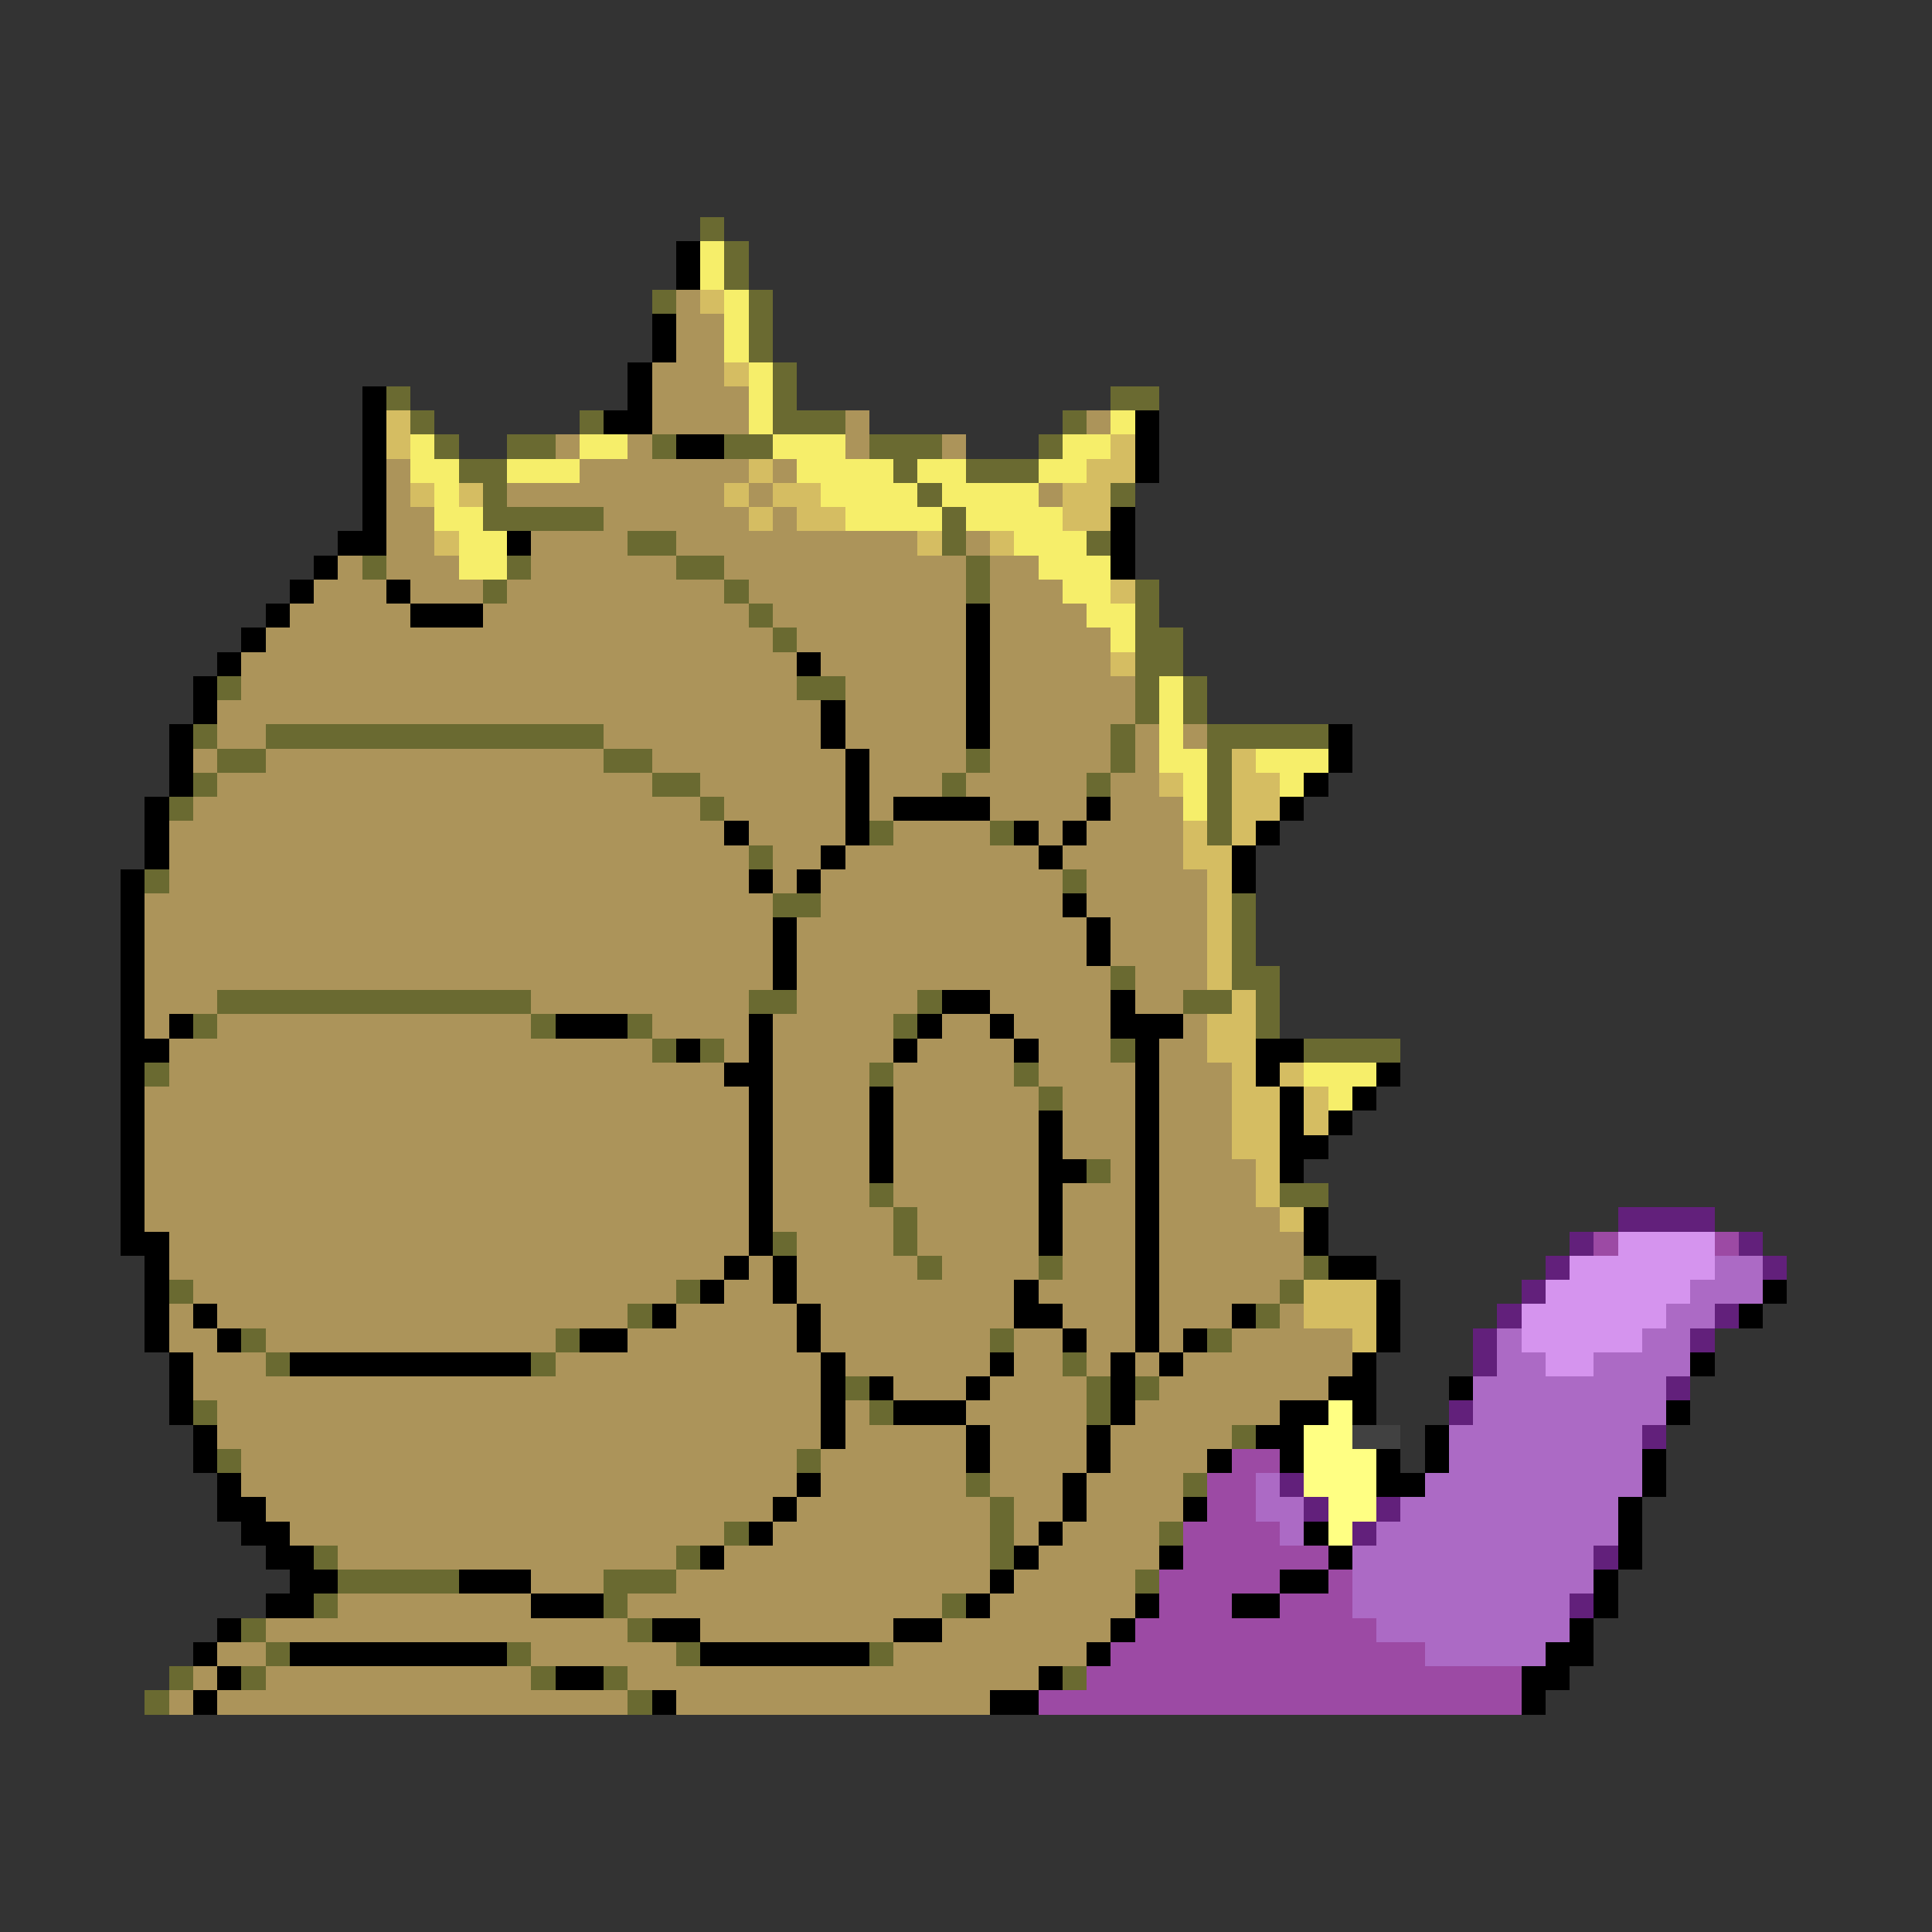 <svg xmlns="http://www.w3.org/2000/svg" viewBox="0 -0.5 80 80" shape-rendering="crispEdges">
<rect x="0" y="-0.5" width="80" height="80" fill="#333333" stroke="none"/>
<path stroke="#6a6a31" d="M29 9h1M30 10h1M30 11h1M27 12h1M31 12h1M31 13h1M31 14h1M32 15h1M16 16h1M32 16h1M46 16h2M17 17h1M24 17h1M32 17h3M44 17h1M18 18h1M21 18h2M27 18h1M30 18h2M36 18h3M43 18h1M19 19h2M37 19h1M40 19h3M20 20h1M38 20h1M46 20h1M20 21h5M39 21h1M26 22h2M39 22h1M45 22h1M15 23h1M21 23h1M28 23h2M40 23h1M20 24h1M30 24h1M40 24h1M47 24h1M31 25h1M47 25h1M32 26h1M47 26h2M47 27h2M9 28h1M33 28h2M47 28h1M49 28h1M47 29h1M49 29h1M8 30h1M11 30h14M46 30h1M50 30h5M9 31h2M25 31h2M40 31h1M46 31h1M50 31h1M8 32h1M27 32h2M39 32h1M45 32h1M50 32h1M7 33h1M29 33h1M50 33h1M36 34h1M41 34h1M50 34h1M31 35h1M6 36h1M44 36h1M32 37h2M51 37h1M51 38h1M51 39h1M46 40h1M51 40h2M9 41h13M31 41h2M38 41h1M49 41h2M52 41h1M8 42h1M22 42h1M26 42h1M37 42h1M52 42h1M27 43h1M29 43h1M46 43h1M54 43h4M6 44h1M36 44h1M42 44h1M43 45h1M45 48h1M36 49h1M53 49h2M37 50h1M32 51h1M37 51h1M38 52h1M43 52h1M54 52h1M7 53h1M28 53h1M53 53h1M26 54h1M52 54h1M10 55h1M23 55h1M41 55h1M50 55h1M11 56h1M22 56h1M44 56h1M35 57h1M45 57h1M47 57h1M8 58h1M36 58h1M45 58h1M51 59h1M9 60h1M33 60h1M40 61h1M49 61h1M41 62h1M30 63h1M41 63h1M48 63h1M13 64h1M28 64h1M41 64h1M14 65h5M25 65h3M47 65h1M13 66h1M25 66h1M39 66h1M10 67h1M26 67h1M11 68h1M21 68h1M28 68h1M36 68h1M7 69h1M10 69h1M22 69h1M25 69h1M44 69h1M6 70h1M26 70h1" />
<path stroke="#000000" d="M28 10h1M28 11h1M27 13h1M27 14h1M26 15h1M15 16h1M26 16h1M15 17h1M25 17h2M47 17h1M15 18h1M28 18h2M47 18h1M15 19h1M47 19h1M15 20h1M15 21h1M46 21h1M14 22h2M21 22h1M46 22h1M13 23h1M46 23h1M12 24h1M16 24h1M11 25h1M17 25h3M40 25h1M10 26h1M40 26h1M9 27h1M33 27h1M40 27h1M8 28h1M40 28h1M8 29h1M34 29h1M40 29h1M7 30h1M34 30h1M40 30h1M55 30h1M7 31h1M35 31h1M55 31h1M7 32h1M35 32h1M54 32h1M6 33h1M35 33h1M37 33h4M45 33h1M53 33h1M6 34h1M30 34h1M35 34h1M42 34h1M44 34h1M52 34h1M6 35h1M34 35h1M43 35h1M51 35h1M5 36h1M31 36h1M33 36h1M51 36h1M5 37h1M44 37h1M5 38h1M32 38h1M45 38h1M5 39h1M32 39h1M45 39h1M5 40h1M32 40h1M5 41h1M39 41h2M46 41h1M5 42h1M7 42h1M23 42h3M31 42h1M38 42h1M41 42h1M46 42h3M5 43h2M28 43h1M31 43h1M37 43h1M42 43h1M47 43h1M52 43h2M5 44h1M30 44h2M47 44h1M52 44h1M57 44h1M5 45h1M31 45h1M36 45h1M47 45h1M53 45h1M56 45h1M5 46h1M31 46h1M36 46h1M43 46h1M47 46h1M53 46h1M55 46h1M5 47h1M31 47h1M36 47h1M43 47h1M47 47h1M53 47h2M5 48h1M31 48h1M36 48h1M43 48h2M47 48h1M53 48h1M5 49h1M31 49h1M43 49h1M47 49h1M5 50h1M31 50h1M43 50h1M47 50h1M54 50h1M5 51h2M31 51h1M43 51h1M47 51h1M54 51h1M6 52h1M30 52h1M32 52h1M47 52h1M55 52h2M6 53h1M29 53h1M32 53h1M42 53h1M47 53h1M57 53h1M73 53h1M6 54h1M8 54h1M27 54h1M33 54h1M42 54h2M47 54h1M51 54h1M57 54h1M72 54h1M6 55h1M9 55h1M24 55h2M33 55h1M44 55h1M47 55h1M49 55h1M57 55h1M7 56h1M12 56h10M34 56h1M41 56h1M46 56h1M48 56h1M56 56h1M70 56h1M7 57h1M34 57h1M36 57h1M40 57h1M46 57h1M55 57h2M60 57h1M7 58h1M34 58h1M37 58h3M46 58h1M53 58h2M56 58h1M69 58h1M8 59h1M34 59h1M40 59h1M45 59h1M52 59h2M59 59h1M8 60h1M40 60h1M45 60h1M50 60h1M53 60h1M57 60h1M59 60h1M68 60h1M9 61h1M33 61h1M44 61h1M57 61h2M68 61h1M9 62h2M32 62h1M44 62h1M49 62h1M67 62h1M10 63h2M31 63h1M43 63h1M54 63h1M67 63h1M11 64h2M29 64h1M42 64h1M48 64h1M55 64h1M67 64h1M12 65h2M19 65h3M41 65h1M53 65h2M66 65h1M11 66h2M22 66h3M40 66h1M47 66h1M51 66h2M66 66h1M9 67h1M27 67h2M37 67h2M46 67h1M65 67h1M8 68h1M12 68h9M29 68h7M45 68h1M64 68h2M9 69h1M23 69h2M43 69h1M63 69h2M8 70h1M27 70h1M41 70h2M63 70h1" />
<path stroke="#f6ee6a" d="M29 10h1M29 11h1M30 12h1M30 13h1M30 14h1M31 15h1M31 16h1M31 17h1M46 17h1M17 18h1M24 18h2M32 18h3M44 18h2M17 19h2M21 19h3M33 19h4M38 19h2M43 19h2M18 20h1M34 20h4M39 20h4M18 21h2M35 21h4M40 21h4M19 22h2M42 22h3M19 23h2M43 23h3M44 24h2M45 25h2M46 26h1M48 28h1M48 29h1M48 30h1M48 31h2M52 31h3M49 32h1M53 32h1M49 33h1M54 44h3M55 45h1" />
<path stroke="#ac945a" d="M28 12h1M28 13h2M28 14h2M27 15h3M27 16h4M27 17h4M35 17h1M45 17h1M23 18h1M26 18h1M35 18h1M39 18h1M16 19h1M24 19h7M32 19h1M16 20h1M21 20h9M31 20h1M43 20h1M16 21h2M25 21h6M32 21h1M16 22h2M22 22h4M28 22h10M40 22h1M14 23h1M16 23h3M22 23h6M30 23h10M41 23h2M13 24h3M17 24h3M21 24h9M31 24h9M41 24h3M12 25h5M20 25h11M32 25h8M41 25h4M11 26h21M33 26h7M41 26h5M10 27h23M34 27h6M41 27h5M10 28h23M35 28h5M41 28h6M9 29h25M35 29h5M41 29h6M9 30h2M25 30h9M35 30h5M41 30h5M47 30h1M49 30h1M8 31h1M11 31h14M27 31h8M36 31h4M41 31h5M47 31h1M9 32h18M29 32h6M36 32h3M40 32h5M46 32h2M8 33h21M30 33h5M36 33h1M41 33h4M46 33h3M7 34h23M31 34h4M37 34h4M43 34h1M45 34h4M7 35h24M32 35h2M35 35h8M44 35h5M7 36h24M32 36h1M34 36h10M45 36h5M6 37h26M34 37h10M45 37h5M6 38h26M33 38h12M46 38h4M6 39h26M33 39h12M46 39h4M6 40h26M33 40h13M47 40h3M6 41h3M22 41h9M33 41h5M41 41h5M47 41h2M6 42h1M9 42h13M27 42h4M32 42h5M39 42h2M42 42h4M49 42h1M7 43h20M30 43h1M32 43h5M38 43h4M43 43h3M48 43h2M7 44h23M32 44h4M37 44h5M43 44h4M48 44h3M6 45h25M32 45h4M37 45h6M44 45h3M48 45h3M6 46h25M32 46h4M37 46h6M44 46h3M48 46h3M6 47h25M32 47h4M37 47h6M44 47h3M48 47h3M6 48h25M32 48h4M37 48h6M46 48h1M48 48h4M6 49h25M32 49h4M37 49h6M44 49h3M48 49h4M6 50h25M32 50h5M38 50h5M44 50h3M48 50h5M7 51h24M33 51h4M38 51h5M44 51h3M48 51h6M7 52h23M31 52h1M33 52h5M39 52h4M44 52h3M48 52h6M8 53h20M30 53h2M33 53h9M43 53h4M48 53h5M7 54h1M9 54h17M28 54h5M34 54h8M44 54h3M48 54h3M53 54h1M7 55h2M11 55h12M26 55h7M34 55h7M42 55h2M45 55h2M48 55h1M51 55h5M8 56h3M23 56h11M35 56h6M42 56h2M45 56h1M47 56h1M49 56h7M8 57h26M37 57h3M41 57h4M48 57h7M9 58h25M35 58h1M40 58h5M47 58h6M9 59h25M35 59h5M41 59h4M46 59h5M10 60h23M34 60h6M41 60h4M46 60h4M10 61h23M34 61h6M41 61h3M45 61h4M11 62h21M33 62h8M42 62h2M45 62h4M12 63h18M32 63h9M42 63h1M44 63h4M14 64h14M30 64h11M43 64h5M22 65h3M28 65h13M42 65h5M14 66h8M26 66h13M41 66h6M11 67h15M29 67h8M39 67h7M9 68h2M22 68h6M37 68h8M8 69h1M11 69h11M26 69h17M7 70h1M9 70h17M28 70h13" />
<path stroke="#d5bd62" d="M29 12h1M30 15h1M16 17h1M16 18h1M46 18h1M31 19h1M45 19h2M17 20h1M19 20h1M30 20h1M32 20h2M44 20h2M31 21h1M33 21h2M44 21h2M18 22h1M38 22h1M41 22h1M46 24h1M46 27h1M51 31h1M48 32h1M51 32h2M51 33h2M49 34h1M51 34h1M49 35h2M50 36h1M50 37h1M50 38h1M50 39h1M50 40h1M51 41h1M50 42h2M50 43h2M51 44h1M53 44h1M51 45h2M54 45h1M51 46h2M54 46h1M51 47h2M52 48h1M52 49h1M53 50h1M54 53h3M54 54h3M56 55h1" />
<path stroke="#62207b" d="M67 50h4M65 51h1M72 51h1M64 52h1M73 52h1M63 53h1M62 54h1M71 54h1M61 55h1M70 55h1M61 56h1M69 57h1M60 58h1M68 59h1M53 61h1M54 62h1M57 62h1M56 63h1M66 64h1M65 66h1" />
<path stroke="#9c4aa4" d="M66 51h1M71 51h1M51 60h2M50 61h2M50 62h2M49 63h4M49 64h6M48 65h5M55 65h1M48 66h3M53 66h3M47 67h10M46 68h13M45 69h18M43 70h20" />
<path stroke="#d594ee" d="M67 51h4M65 52h6M64 53h6M63 54h6M63 55h5M64 56h2" />
<path stroke="#ac6ac5" d="M71 52h2M70 53h3M69 54h2M62 55h1M68 55h2M62 56h2M66 56h4M61 57h8M61 58h8M60 59h8M60 60h8M52 61h1M59 61h9M52 62h2M58 62h9M53 63h1M57 63h10M56 64h10M56 65h10M56 66h9M57 67h8M59 68h5" />
<path stroke="#ffff83" d="M55 58h1M54 59h2M54 60h3M54 61h3M55 62h2M55 63h1" />
<path stroke="#414141" d="M56 59h2" />
</svg>
